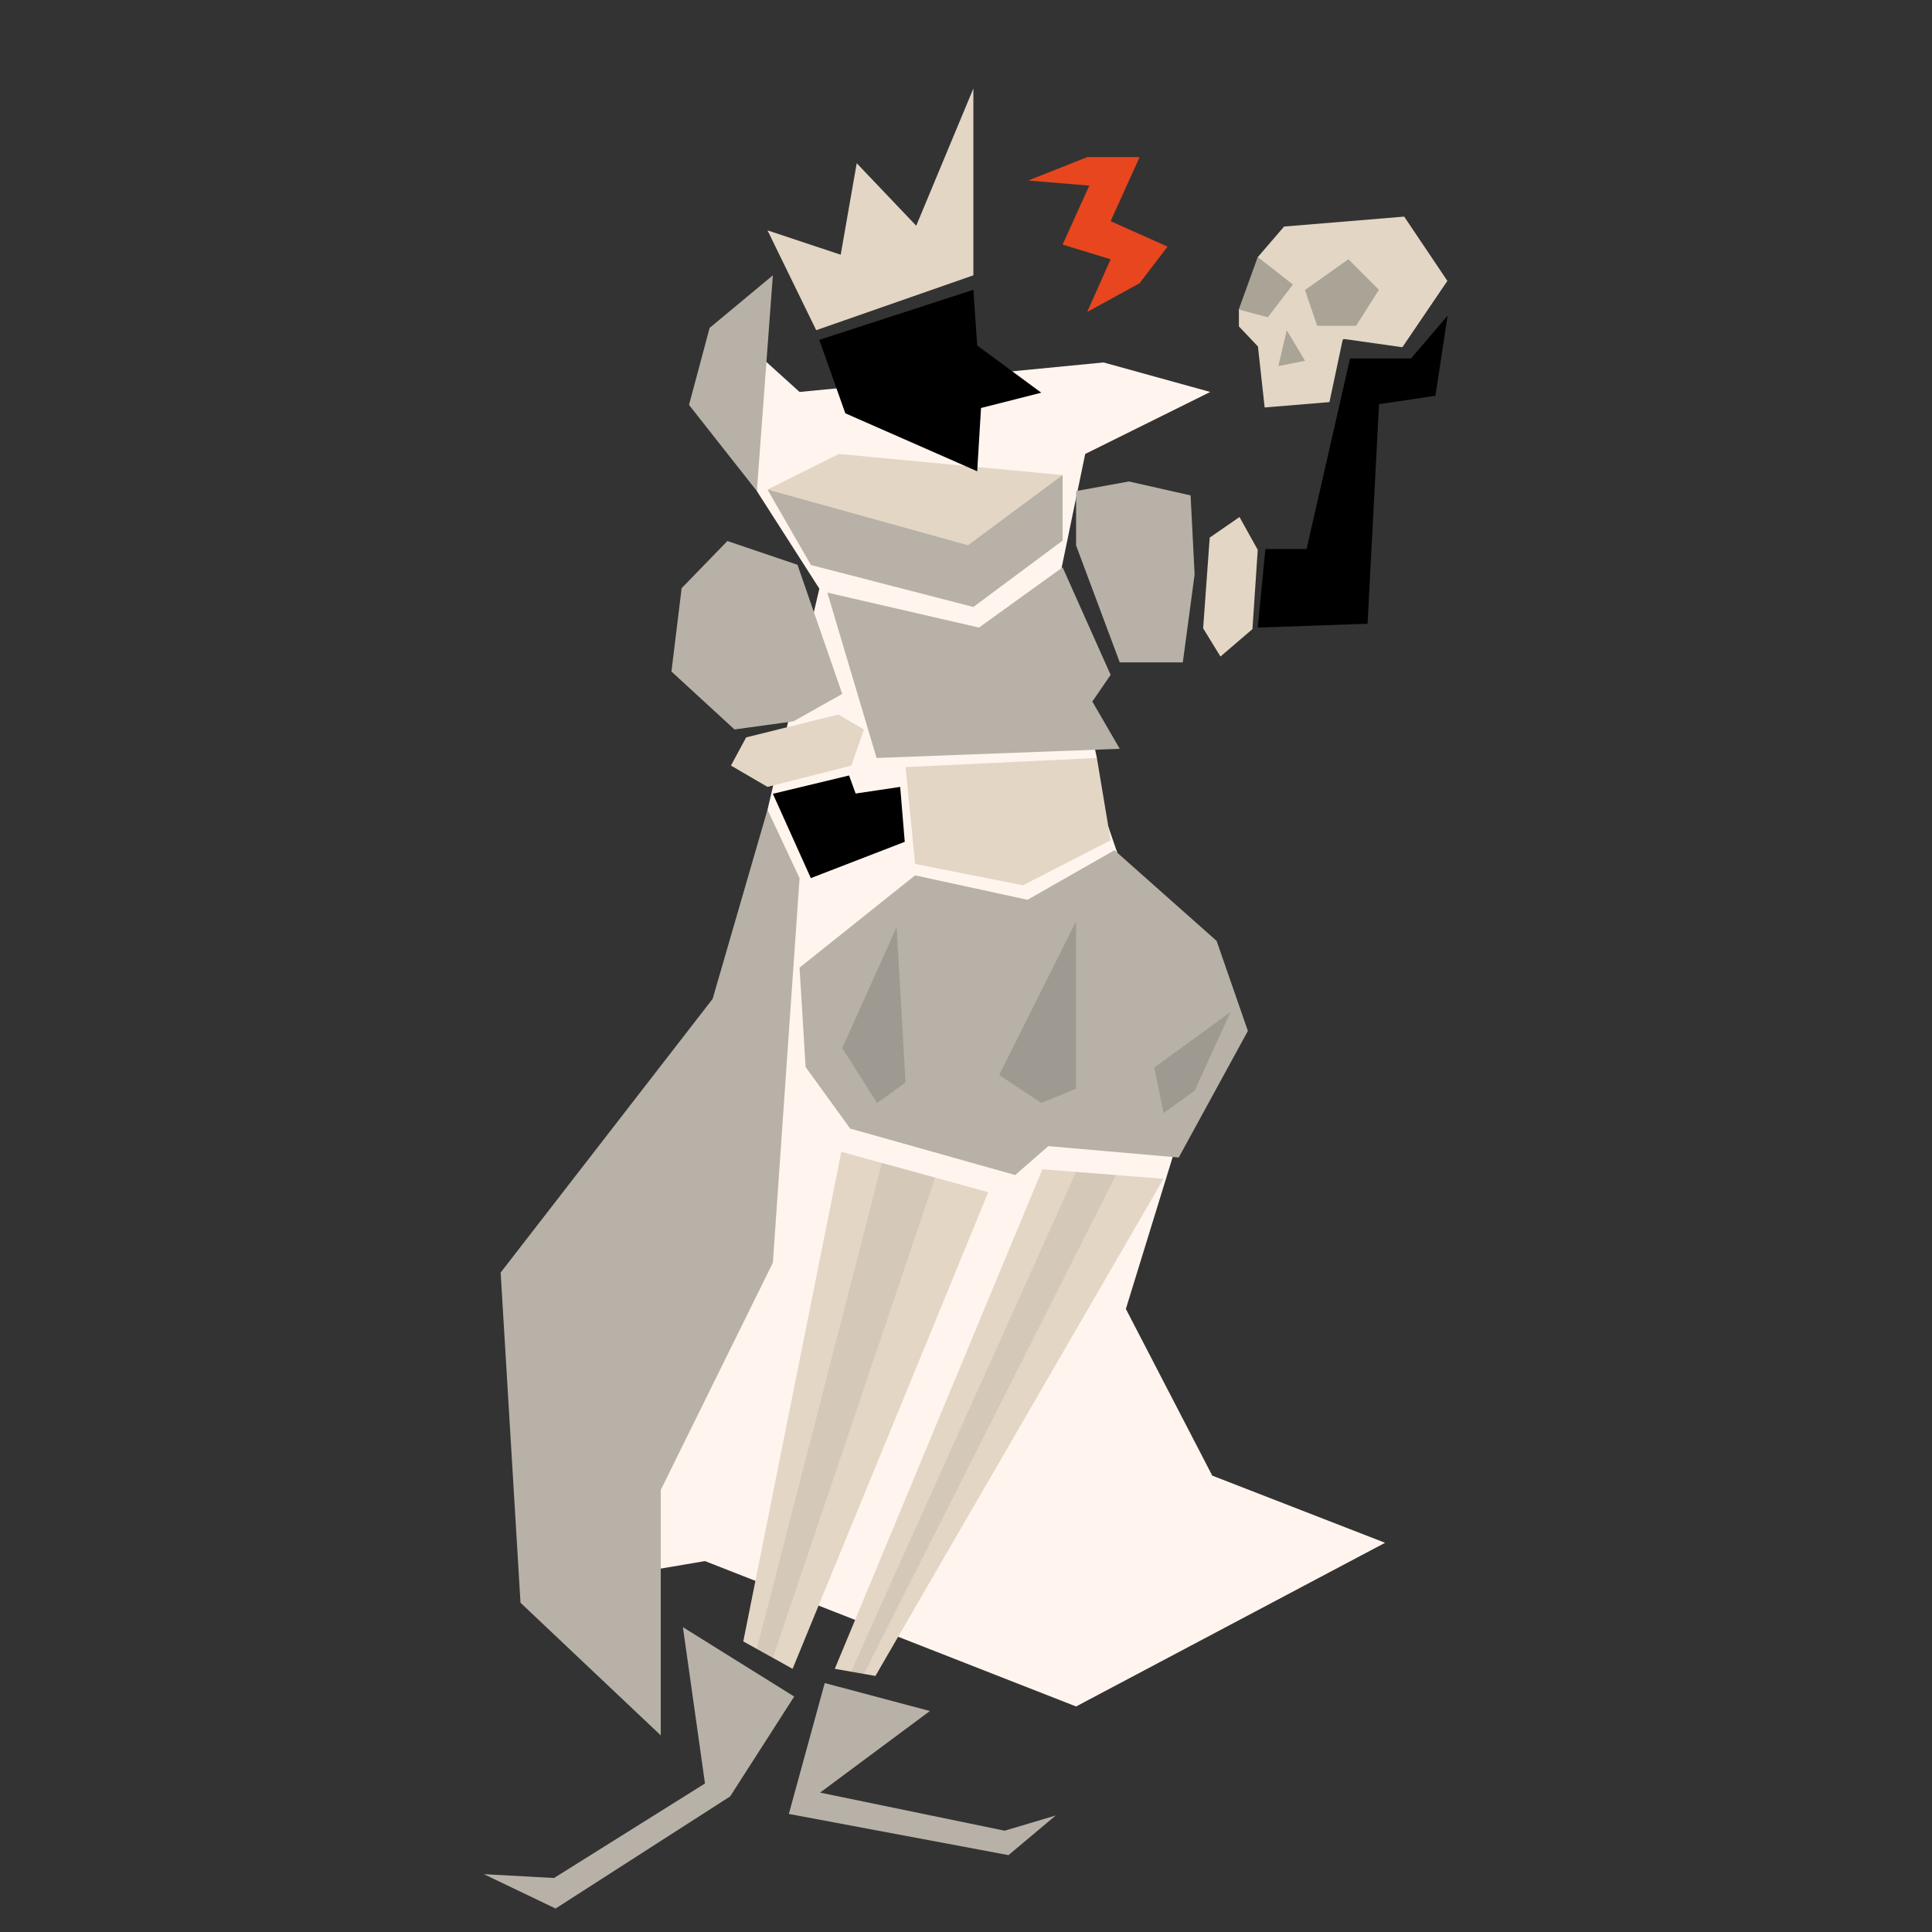 <svg id="Layer_1" data-name="Layer 1" xmlns="http://www.w3.org/2000/svg" viewBox="0 0 288 288"><rect x="0" y="0" width="288" height="288" fill="#333333" stroke="none"/><defs><style>.cls-1{fill:#aaa496;}.cls-2{fill:#fff5ee;}.cls-3{fill:#e3d6c5;}.cls-4{fill:#b7b1a7;}.cls-5{fill:#e8461e;}.cls-6{opacity:0.13;}.cls-7{opacity:0.07;}</style></defs><title>bookpics</title><polygon class="cls-1" points="184.65 46.16 187.49 38.31 202.79 34.96 206.89 45.43 201.65 49.62 197.32 52.67 191.76 57.12 188.93 52.42 184.65 46.16"/><polygon class="cls-2" points="114.41 120.71 122.14 87.75 112.82 73.2 110.25 53.43 112.82 52.67 119.19 58.43 164.5 54.03 180.41 58.43 161.77 67.67 157.83 86.69 163.51 112.99 144.53 124.81 114.41 120.71"/><polygon class="cls-3" points="114.41 72.98 125.04 67.67 158.4 70.82 155.22 77.83 144.53 85.25 127.82 80.65 114.41 72.98"/><polygon class="cls-2" points="95.26 234.37 105.09 232.71 160.41 254.38 206.47 229.98 180.71 219.97 167.83 195.12 178.29 161.18 165.22 123.25 134.99 114.35 114.41 120.71 106 181.33 88.73 229.07 95.26 234.37"/><polygon class="cls-3" points="145.1 13.19 145.1 41.04 121.67 49.22 114.41 34.34 125.32 37.97 127.71 24.33 136.58 33.65 145.1 13.19"/><polygon points="122.13 50.66 126.01 61.61 145.67 70.25 146.24 60.82 155.22 58.54 145.67 51.5 145.1 43.2 122.13 50.66"/><polygon class="cls-4" points="114.41 72.98 144.3 81.28 158.4 70.82 158.4 80.59 145.1 90.48 120.89 84.23 114.41 72.98"/><polygon class="cls-4" points="115.21 41.04 105.78 48.88 102.71 60.36 112.82 73.2 115.21 41.04"/><polygon class="cls-4" points="123.33 88.34 145.94 93.55 158.4 84.57 165.56 100.6 162.83 104.58 166.92 111.62 130.67 112.99 123.33 88.34"/><polygon class="cls-3" points="134.99 114.35 163.51 112.99 165.56 125.26 152.49 131.97 136.41 128.78 134.99 114.35"/><polygon class="cls-4" points="136.41 130.49 153.17 134.13 166.13 126.74 181.36 140.26 186.02 153.68 175.71 172.55 156.28 170.85 151.33 175.16 126.73 168.23 120.09 159.06 119.19 144.24 136.41 130.49"/><polygon class="cls-3" points="125.42 171.7 147.32 177.72 118.15 248.77 110.8 244.68 125.42 171.7"/><polygon class="cls-3" points="155.39 174.3 124.44 248.77 130.5 249.83 173.44 175.72 155.39 174.3"/><polygon class="cls-4" points="118.88 84.19 108.43 80.65 101.61 87.68 100.09 100.1 109.49 108.74 118.28 107.53 125.55 103.44 118.88 84.19"/><polygon class="cls-4" points="160.41 73.2 160.41 81.31 166.92 98.74 176.32 98.74 178.08 85.63 177.48 73.85 168.29 71.77 160.41 73.2"/><polygon class="cls-3" points="108.96 114.12 111.23 109.92 124.98 106.51 128.78 108.74 126.92 114.12 114.41 117.3 108.96 114.12"/><polygon class="cls-3" points="180.33 80.14 184.77 77.07 187.49 81.96 186.7 93.78 181.93 97.87 179.35 93.66 180.33 80.14"/><polygon points="115.21 118.33 120.87 130.9 134.87 125.49 134.19 117.3 127.55 118.29 126.57 115.6 115.21 118.33"/><polygon points="188.63 81.84 194.77 81.84 201.25 53.43 210.34 53.43 215.79 47.06 213.98 59 205.57 60.25 203.86 92.98 187.49 93.55 188.63 81.84"/><polygon class="cls-4" points="101.8 242.56 118.39 252.9 108.84 267.79 82.82 284.5 72.13 279.38 82.59 279.95 105.09 265.86 101.8 242.56"/><polygon class="cls-4" points="122.94 250.89 138.62 255.06 122.25 267.22 149.76 272.9 157.38 270.63 150.33 276.54 117.59 270.4 122.94 250.89"/><polygon class="cls-4" points="114.41 120.71 119.19 130.9 115.21 188.23 98.5 222.1 98.5 258.69 77.59 238.92 74.63 189.7 106.23 148.9 114.41 120.71"/><path class="cls-3" d="M209.32,32.29l-17.9,1.48-3.92,4.55,5.23,4.09L189,47.29l-4.32-1.14v2.5l2.84,3,1,9.09,9.66-.8,2-9.43,8.87,1.25,6.71-9.89ZM190.56,54.57l1.25-5.34,2.73,4.55Zm11.59-6h-5.8l-1.82-5.34L201,38.65l4.55,4.55Z"/><polygon class="cls-5" points="153.28 26.91 162.07 23.42 169.88 23.42 165.56 32.97 174.04 36.76 169.88 42.22 162.07 46.5 165.56 38.65 158.4 36.46 162.38 27.67 153.28 26.91"/><polygon class="cls-6" points="130.74 164.42 125.55 156.23 133.66 138.2 134.99 161.38 130.74 164.42"/><polygon class="cls-6" points="155.22 164.42 148.94 160.25 160.41 137.33 160.41 162.29 155.22 164.42"/><polygon class="cls-6" points="173.44 165.93 172.07 159.13 183.42 150.87 178.08 162.6 173.44 165.93"/><polygon class="cls-7" points="131.47 173.36 112.82 245.8 115.21 247.13 139.4 175.54 131.47 173.36"/><polygon class="cls-7" points="160.41 174.69 126.86 249.19 128.78 249.53 166.35 175.16 160.41 174.69"/></svg>